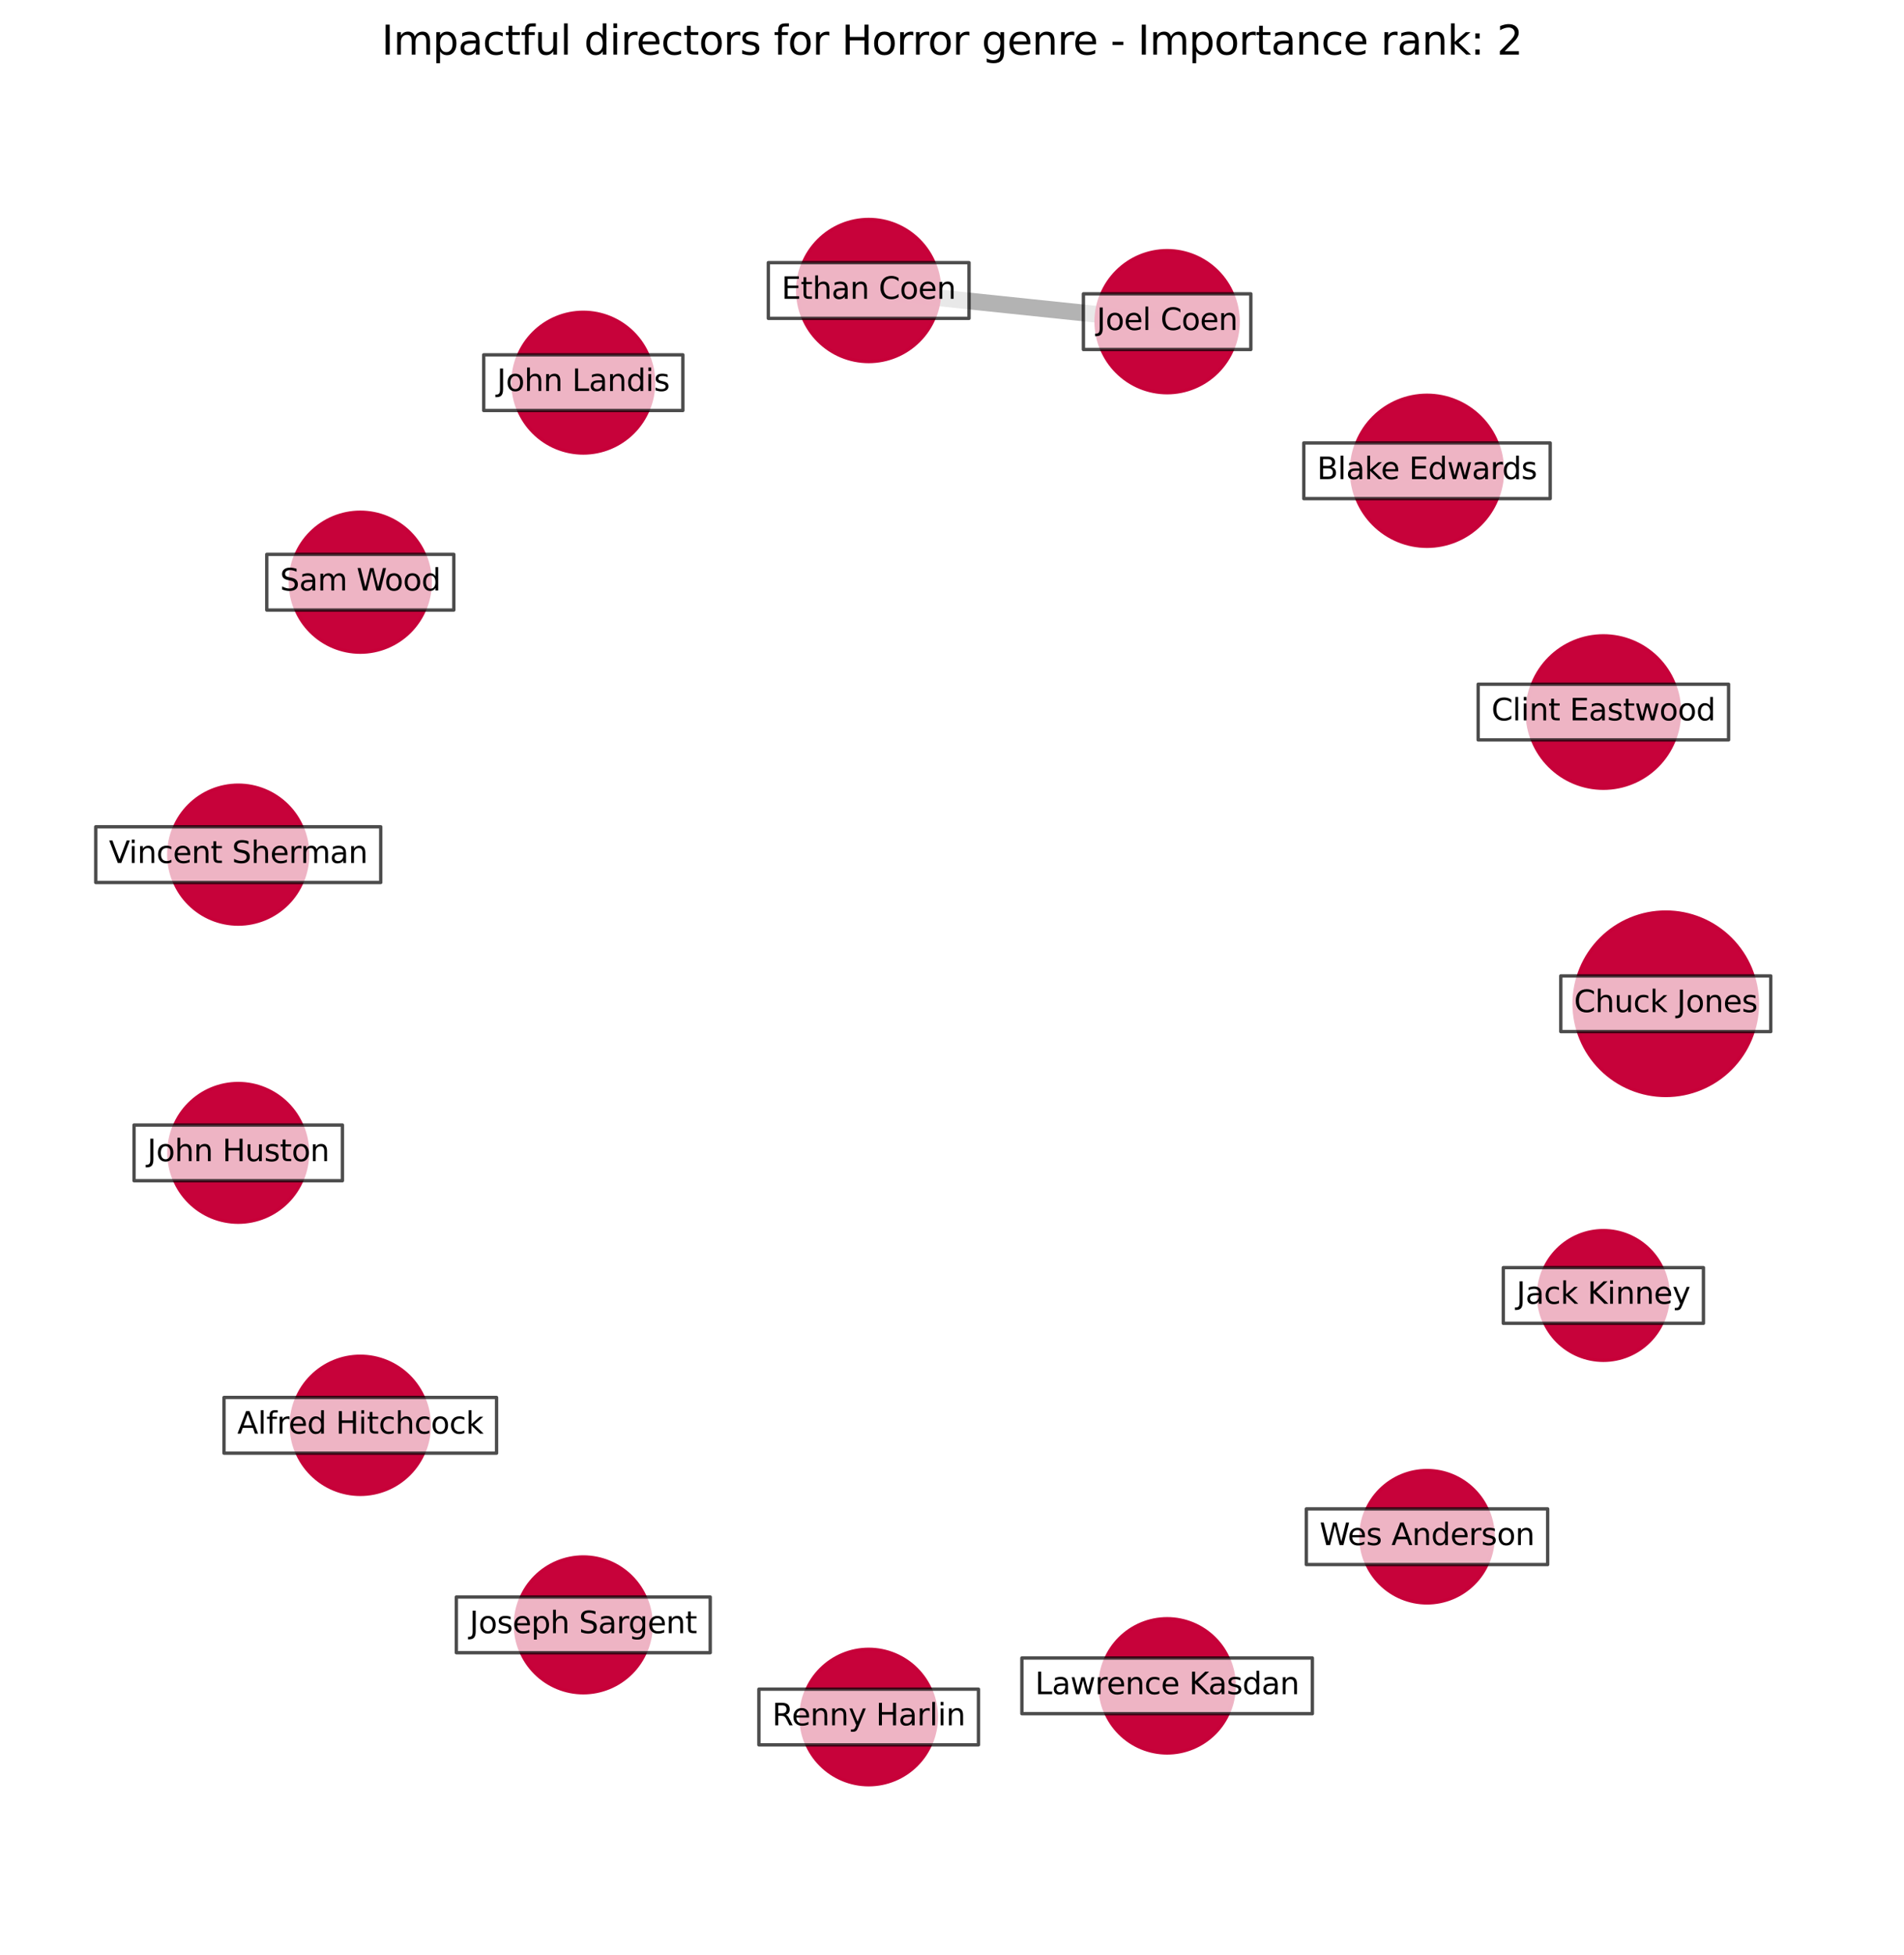 <?xml version="1.0" encoding="utf-8" standalone="no"?>
<!DOCTYPE svg PUBLIC "-//W3C//DTD SVG 1.1//EN"
  "http://www.w3.org/Graphics/SVG/1.1/DTD/svg11.dtd">
<svg xmlns:xlink="http://www.w3.org/1999/xlink" width="568.8pt" height="583.918pt" viewBox="0 0 568.8 583.918" xmlns="http://www.w3.org/2000/svg" version="1.1">
 <defs>
  <style type="text/css">*{stroke-linejoin: round; stroke-linecap: butt}</style>
 </defs>
 <g id="figure_1">
  <g id="patch_1">
   <path d="M 0 583.918 
L 568.8 583.918 
L 568.8 0 
L 0 0 
z
" style="fill: #ffffff"/>
  </g>
  <g id="axes_1">
   <g id="LineCollection_1">
    <path d="M 348.664 96.062 
L 259.51 86.753 
" clip-path="url(#p5c2c34f45f)" style="fill: none; stroke: #000000; stroke-opacity: 0.3; stroke-width: 5"/>
   </g>
   <g id="PathCollection_1">
    <path d="M 497.631 327.137 
C 504.894 327.137 511.86 324.251 516.996 319.116 
C 522.131 313.98 525.017 307.014 525.017 299.751 
C 525.017 292.488 522.131 285.522 516.996 280.386 
C 511.86 275.25 504.894 272.365 497.631 272.365 
C 490.368 272.365 483.401 275.25 478.266 280.386 
C 473.13 285.522 470.245 292.488 470.245 299.751 
C 470.245 307.014 473.13 313.98 478.266 319.116 
C 483.401 324.251 490.368 327.137 497.631 327.137 
z
" clip-path="url(#p5c2c34f45f)" style="fill: #c70039; fill-opacity: 0.99; stroke: #c70039; stroke-opacity: 0.99"/>
    <path d="M 478.992 235.396 
C 485.028 235.396 490.816 232.999 495.084 228.731 
C 499.351 224.464 501.749 218.675 501.749 212.64 
C 501.749 206.604 499.351 200.816 495.084 196.548 
C 490.816 192.281 485.028 189.883 478.992 189.883 
C 472.957 189.883 467.168 192.281 462.901 196.548 
C 458.633 200.816 456.236 206.604 456.236 212.64 
C 456.236 218.675 458.633 224.464 462.901 228.731 
C 467.168 232.999 472.957 235.396 478.992 235.396 
z
" clip-path="url(#p5c2c34f45f)" style="fill: #c70039; fill-opacity: 0.99; stroke: #c70039; stroke-opacity: 0.99"/>
    <path d="M 426.3 163.143 
C 432.281 163.143 438.018 160.767 442.247 156.537 
C 446.476 152.308 448.852 146.571 448.852 140.591 
C 448.852 134.61 446.476 128.873 442.247 124.644 
C 438.018 120.415 432.281 118.038 426.3 118.038 
C 420.319 118.038 414.582 120.415 410.353 124.644 
C 406.124 128.873 403.748 134.61 403.748 140.591 
C 403.748 146.571 406.124 152.308 410.353 156.537 
C 414.582 160.767 420.319 163.143 426.3 163.143 
z
" clip-path="url(#p5c2c34f45f)" style="fill: #c70039; fill-opacity: 0.99; stroke: #c70039; stroke-opacity: 0.99"/>
    <path d="M 348.664 117.274 
C 354.29 117.274 359.686 115.039 363.664 111.061 
C 367.642 107.083 369.877 101.687 369.877 96.062 
C 369.877 90.436 367.642 85.04 363.664 81.063 
C 359.686 77.085 354.29 74.85 348.664 74.85 
C 343.039 74.85 337.643 77.085 333.665 81.063 
C 329.687 85.04 327.452 90.436 327.452 96.062 
C 327.452 101.687 329.687 107.083 333.665 111.061 
C 337.643 115.039 343.039 117.274 348.664 117.274 
z
" clip-path="url(#p5c2c34f45f)" style="fill: #c70039; fill-opacity: 0.99; stroke: #c70039; stroke-opacity: 0.99"/>
    <path d="M 259.51 107.965 
C 265.135 107.965 270.531 105.73 274.509 101.752 
C 278.487 97.774 280.722 92.378 280.722 86.753 
C 280.722 81.127 278.487 75.731 274.509 71.753 
C 270.531 67.776 265.135 65.541 259.51 65.541 
C 253.884 65.541 248.488 67.776 244.51 71.753 
C 240.532 75.731 238.297 81.127 238.297 86.753 
C 238.297 92.378 240.532 97.774 244.51 101.752 
C 248.488 105.73 253.884 107.965 259.51 107.965 
z
" clip-path="url(#p5c2c34f45f)" style="fill: #c70039; fill-opacity: 0.99; stroke: #c70039; stroke-opacity: 0.99"/>
    <path d="M 174.251 135.284 
C 179.824 135.284 185.168 133.07 189.109 129.13 
C 193.049 125.19 195.263 119.845 195.263 114.273 
C 195.263 108.701 193.049 103.356 189.109 99.416 
C 185.168 95.476 179.824 93.262 174.251 93.262 
C 168.679 93.262 163.334 95.476 159.394 99.416 
C 155.454 103.356 153.24 108.701 153.24 114.273 
C 153.24 119.845 155.454 125.19 159.394 129.13 
C 163.334 133.07 168.679 135.284 174.251 135.284 
z
" clip-path="url(#p5c2c34f45f)" style="fill: #c70039; fill-opacity: 0.99; stroke: #c70039; stroke-opacity: 0.99"/>
    <path d="M 107.631 194.759 
C 113.173 194.759 118.488 192.557 122.406 188.639 
C 126.325 184.721 128.526 179.405 128.526 173.864 
C 128.526 168.323 126.325 163.008 122.406 159.089 
C 118.488 155.171 113.173 152.969 107.631 152.969 
C 102.09 152.969 96.775 155.171 92.857 159.089 
C 88.938 163.008 86.737 168.323 86.737 173.864 
C 86.737 179.405 88.938 184.721 92.857 188.639 
C 96.775 192.557 102.09 194.759 107.631 194.759 
z
" clip-path="url(#p5c2c34f45f)" style="fill: #c70039; fill-opacity: 0.99; stroke: #c70039; stroke-opacity: 0.99"/>
    <path d="M 71.169 275.97 
C 76.672 275.97 81.949 273.784 85.84 269.893 
C 89.731 266.002 91.917 260.724 91.917 255.222 
C 91.917 249.72 89.731 244.442 85.84 240.551 
C 81.949 236.661 76.672 234.475 71.169 234.475 
C 65.667 234.475 60.389 236.661 56.499 240.551 
C 52.608 244.442 50.422 249.72 50.422 255.222 
C 50.422 260.724 52.608 266.002 56.499 269.893 
C 60.389 273.784 65.667 275.97 71.169 275.97 
z
" clip-path="url(#p5c2c34f45f)" style="fill: #c70039; fill-opacity: 0.99; stroke: #c70039; stroke-opacity: 0.99"/>
    <path d="M 71.169 364.99 
C 76.662 364.99 81.93 362.808 85.814 358.924 
C 89.698 355.04 91.88 349.772 91.88 344.28 
C 91.88 338.787 89.698 333.519 85.814 329.635 
C 81.93 325.751 76.662 323.569 71.169 323.569 
C 65.677 323.569 60.408 325.751 56.525 329.635 
C 52.641 333.519 50.459 338.787 50.459 344.28 
C 50.459 349.772 52.641 355.04 56.525 358.924 
C 60.408 362.808 65.677 364.99 71.169 364.99 
z
" clip-path="url(#p5c2c34f45f)" style="fill: #c70039; fill-opacity: 0.99; stroke: #c70039; stroke-opacity: 0.99"/>
    <path d="M 107.631 446.261 
C 113.101 446.261 118.347 444.088 122.214 440.22 
C 126.082 436.353 128.255 431.107 128.255 425.638 
C 128.255 420.168 126.082 414.922 122.214 411.055 
C 118.347 407.188 113.101 405.015 107.631 405.015 
C 102.162 405.015 96.916 407.188 93.049 411.055 
C 89.181 414.922 87.008 420.168 87.008 425.638 
C 87.008 431.107 89.181 436.353 93.049 440.22 
C 96.916 444.088 102.162 446.261 107.631 446.261 
z
" clip-path="url(#p5c2c34f45f)" style="fill: #c70039; fill-opacity: 0.99; stroke: #c70039; stroke-opacity: 0.99"/>
    <path d="M 174.251 505.506 
C 179.629 505.506 184.787 503.37 188.59 499.567 
C 192.392 495.764 194.529 490.606 194.529 485.229 
C 194.529 479.851 192.392 474.693 188.59 470.89 
C 184.787 467.088 179.629 464.951 174.251 464.951 
C 168.874 464.951 163.716 467.088 159.913 470.89 
C 156.11 474.693 153.974 479.851 153.974 485.229 
C 153.974 490.606 156.11 495.764 159.913 499.567 
C 163.716 503.37 168.874 505.506 174.251 505.506 
z
" clip-path="url(#p5c2c34f45f)" style="fill: #c70039; fill-opacity: 0.99; stroke: #c70039; stroke-opacity: 0.99"/>
    <path d="M 259.51 532.967 
C 264.871 532.967 270.014 530.836 273.806 527.045 
C 277.597 523.254 279.727 518.111 279.727 512.749 
C 279.727 507.387 277.597 502.244 273.806 498.453 
C 270.014 494.661 264.871 492.531 259.51 492.531 
C 254.148 492.531 249.005 494.661 245.213 498.453 
C 241.422 502.244 239.292 507.387 239.292 512.749 
C 239.292 518.111 241.422 523.254 245.213 527.045 
C 249.005 530.836 254.148 532.967 259.51 532.967 
z
" clip-path="url(#p5c2c34f45f)" style="fill: #c70039; fill-opacity: 0.99; stroke: #c70039; stroke-opacity: 0.99"/>
    <path d="M 348.664 523.477 
C 353.978 523.477 359.075 521.366 362.833 517.608 
C 366.591 513.851 368.702 508.754 368.702 503.44 
C 368.702 498.126 366.591 493.029 362.833 489.271 
C 359.075 485.514 353.978 483.402 348.664 483.402 
C 343.35 483.402 338.253 485.514 334.496 489.271 
C 330.738 493.029 328.627 498.126 328.627 503.44 
C 328.627 508.754 330.738 513.851 334.496 517.608 
C 338.253 521.366 343.35 523.477 348.664 523.477 
z
" clip-path="url(#p5c2c34f45f)" style="fill: #c70039; fill-opacity: 0.99; stroke: #c70039; stroke-opacity: 0.99"/>
    <path d="M 426.3 478.671 
C 431.54 478.671 436.567 476.589 440.272 472.883 
C 443.978 469.178 446.06 464.151 446.06 458.911 
C 446.06 453.671 443.978 448.644 440.272 444.939 
C 436.567 441.233 431.54 439.151 426.3 439.151 
C 421.06 439.151 416.033 441.233 412.328 444.939 
C 408.622 448.644 406.54 453.671 406.54 458.911 
C 406.54 464.151 408.622 469.178 412.328 472.883 
C 416.033 476.589 421.06 478.671 426.3 478.671 
z
" clip-path="url(#p5c2c34f45f)" style="fill: #c70039; fill-opacity: 0.99; stroke: #c70039; stroke-opacity: 0.99"/>
    <path d="M 478.992 406.227 
C 484.128 406.227 489.054 404.187 492.685 400.555 
C 496.317 396.924 498.357 391.998 498.357 386.862 
C 498.357 381.726 496.317 376.801 492.685 373.169 
C 489.054 369.538 484.128 367.497 478.992 367.497 
C 473.857 367.497 468.931 369.538 465.299 373.169 
C 461.668 376.801 459.627 381.726 459.627 386.862 
C 459.627 391.998 461.668 396.924 465.299 400.555 
C 468.931 404.187 473.857 406.227 478.992 406.227 
z
" clip-path="url(#p5c2c34f45f)" style="fill: #c70039; fill-opacity: 0.99; stroke: #c70039; stroke-opacity: 0.99"/>
   </g>
   <g id="text_1">
    <g id="patch_2">
     <path d="M 466.269 308.066 
L 528.993 308.066 
L 528.993 291.436 
L 466.269 291.436 
z
" clip-path="url(#p5c2c34f45f)" style="fill: #ffffff; opacity: 0.7; stroke: #000000; stroke-linejoin: miter"/>
    </g>
    <g clip-path="url(#p5c2c34f45f)">
     <!-- Chuck Jones -->
     <g transform="translate(470.229 302.234)scale(0.09 -0.09)">
      <defs>
       <path id="DejaVuSans-43" d="M 4122 4306 
L 4122 3641 
Q 3803 3938 3442 4084 
Q 3081 4231 2675 4231 
Q 1875 4231 1450 3742 
Q 1025 3253 1025 2328 
Q 1025 1406 1450 917 
Q 1875 428 2675 428 
Q 3081 428 3442 575 
Q 3803 722 4122 1019 
L 4122 359 
Q 3791 134 3420 21 
Q 3050 -91 2638 -91 
Q 1578 -91 968 557 
Q 359 1206 359 2328 
Q 359 3453 968 4101 
Q 1578 4750 2638 4750 
Q 3056 4750 3426 4639 
Q 3797 4528 4122 4306 
z
" transform="scale(0.016)"/>
       <path id="DejaVuSans-68" d="M 3513 2113 
L 3513 0 
L 2938 0 
L 2938 2094 
Q 2938 2591 2744 2837 
Q 2550 3084 2163 3084 
Q 1697 3084 1428 2787 
Q 1159 2491 1159 1978 
L 1159 0 
L 581 0 
L 581 4863 
L 1159 4863 
L 1159 2956 
Q 1366 3272 1645 3428 
Q 1925 3584 2291 3584 
Q 2894 3584 3203 3211 
Q 3513 2838 3513 2113 
z
" transform="scale(0.016)"/>
       <path id="DejaVuSans-75" d="M 544 1381 
L 544 3500 
L 1119 3500 
L 1119 1403 
Q 1119 906 1312 657 
Q 1506 409 1894 409 
Q 2359 409 2629 706 
Q 2900 1003 2900 1516 
L 2900 3500 
L 3475 3500 
L 3475 0 
L 2900 0 
L 2900 538 
Q 2691 219 2414 64 
Q 2138 -91 1772 -91 
Q 1169 -91 856 284 
Q 544 659 544 1381 
z
M 1991 3584 
L 1991 3584 
z
" transform="scale(0.016)"/>
       <path id="DejaVuSans-63" d="M 3122 3366 
L 3122 2828 
Q 2878 2963 2633 3030 
Q 2388 3097 2138 3097 
Q 1578 3097 1268 2742 
Q 959 2388 959 1747 
Q 959 1106 1268 751 
Q 1578 397 2138 397 
Q 2388 397 2633 464 
Q 2878 531 3122 666 
L 3122 134 
Q 2881 22 2623 -34 
Q 2366 -91 2075 -91 
Q 1284 -91 818 406 
Q 353 903 353 1747 
Q 353 2603 823 3093 
Q 1294 3584 2113 3584 
Q 2378 3584 2631 3529 
Q 2884 3475 3122 3366 
z
" transform="scale(0.016)"/>
       <path id="DejaVuSans-6b" d="M 581 4863 
L 1159 4863 
L 1159 1991 
L 2875 3500 
L 3609 3500 
L 1753 1863 
L 3688 0 
L 2938 0 
L 1159 1709 
L 1159 0 
L 581 0 
L 581 4863 
z
" transform="scale(0.016)"/>
       <path id="DejaVuSans-20" transform="scale(0.016)"/>
       <path id="DejaVuSans-4a" d="M 628 4666 
L 1259 4666 
L 1259 325 
Q 1259 -519 939 -900 
Q 619 -1281 -91 -1281 
L -331 -1281 
L -331 -750 
L -134 -750 
Q 284 -750 456 -515 
Q 628 -281 628 325 
L 628 4666 
z
" transform="scale(0.016)"/>
       <path id="DejaVuSans-6f" d="M 1959 3097 
Q 1497 3097 1228 2736 
Q 959 2375 959 1747 
Q 959 1119 1226 758 
Q 1494 397 1959 397 
Q 2419 397 2687 759 
Q 2956 1122 2956 1747 
Q 2956 2369 2687 2733 
Q 2419 3097 1959 3097 
z
M 1959 3584 
Q 2709 3584 3137 3096 
Q 3566 2609 3566 1747 
Q 3566 888 3137 398 
Q 2709 -91 1959 -91 
Q 1206 -91 779 398 
Q 353 888 353 1747 
Q 353 2609 779 3096 
Q 1206 3584 1959 3584 
z
" transform="scale(0.016)"/>
       <path id="DejaVuSans-6e" d="M 3513 2113 
L 3513 0 
L 2938 0 
L 2938 2094 
Q 2938 2591 2744 2837 
Q 2550 3084 2163 3084 
Q 1697 3084 1428 2787 
Q 1159 2491 1159 1978 
L 1159 0 
L 581 0 
L 581 3500 
L 1159 3500 
L 1159 2956 
Q 1366 3272 1645 3428 
Q 1925 3584 2291 3584 
Q 2894 3584 3203 3211 
Q 3513 2838 3513 2113 
z
" transform="scale(0.016)"/>
       <path id="DejaVuSans-65" d="M 3597 1894 
L 3597 1613 
L 953 1613 
Q 991 1019 1311 708 
Q 1631 397 2203 397 
Q 2534 397 2845 478 
Q 3156 559 3463 722 
L 3463 178 
Q 3153 47 2828 -22 
Q 2503 -91 2169 -91 
Q 1331 -91 842 396 
Q 353 884 353 1716 
Q 353 2575 817 3079 
Q 1281 3584 2069 3584 
Q 2775 3584 3186 3129 
Q 3597 2675 3597 1894 
z
M 3022 2063 
Q 3016 2534 2758 2815 
Q 2500 3097 2075 3097 
Q 1594 3097 1305 2825 
Q 1016 2553 972 2059 
L 3022 2063 
z
" transform="scale(0.016)"/>
       <path id="DejaVuSans-73" d="M 2834 3397 
L 2834 2853 
Q 2591 2978 2328 3040 
Q 2066 3103 1784 3103 
Q 1356 3103 1142 2972 
Q 928 2841 928 2578 
Q 928 2378 1081 2264 
Q 1234 2150 1697 2047 
L 1894 2003 
Q 2506 1872 2764 1633 
Q 3022 1394 3022 966 
Q 3022 478 2636 193 
Q 2250 -91 1575 -91 
Q 1294 -91 989 -36 
Q 684 19 347 128 
L 347 722 
Q 666 556 975 473 
Q 1284 391 1588 391 
Q 1994 391 2212 530 
Q 2431 669 2431 922 
Q 2431 1156 2273 1281 
Q 2116 1406 1581 1522 
L 1381 1569 
Q 847 1681 609 1914 
Q 372 2147 372 2553 
Q 372 3047 722 3315 
Q 1072 3584 1716 3584 
Q 2034 3584 2315 3537 
Q 2597 3491 2834 3397 
z
" transform="scale(0.016)"/>
      </defs>
      <use xlink:href="#DejaVuSans-43"/>
      <use xlink:href="#DejaVuSans-68" x="69.824"/>
      <use xlink:href="#DejaVuSans-75" x="133.203"/>
      <use xlink:href="#DejaVuSans-63" x="196.582"/>
      <use xlink:href="#DejaVuSans-6b" x="251.562"/>
      <use xlink:href="#DejaVuSans-20" x="309.473"/>
      <use xlink:href="#DejaVuSans-4a" x="341.26"/>
      <use xlink:href="#DejaVuSans-6f" x="370.752"/>
      <use xlink:href="#DejaVuSans-6e" x="431.934"/>
      <use xlink:href="#DejaVuSans-65" x="495.312"/>
      <use xlink:href="#DejaVuSans-73" x="556.836"/>
     </g>
    </g>
   </g>
   <g id="text_2">
    <g id="patch_3">
     <path d="M 441.59 220.955 
L 516.394 220.955 
L 516.394 204.324 
L 441.59 204.324 
z
" clip-path="url(#p5c2c34f45f)" style="fill: #ffffff; opacity: 0.7; stroke: #000000; stroke-linejoin: miter"/>
    </g>
    <g clip-path="url(#p5c2c34f45f)">
     <!-- Clint Eastwood -->
     <g transform="translate(445.55 215.123)scale(0.09 -0.09)">
      <defs>
       <path id="DejaVuSans-6c" d="M 603 4863 
L 1178 4863 
L 1178 0 
L 603 0 
L 603 4863 
z
" transform="scale(0.016)"/>
       <path id="DejaVuSans-69" d="M 603 3500 
L 1178 3500 
L 1178 0 
L 603 0 
L 603 3500 
z
M 603 4863 
L 1178 4863 
L 1178 4134 
L 603 4134 
L 603 4863 
z
" transform="scale(0.016)"/>
       <path id="DejaVuSans-74" d="M 1172 4494 
L 1172 3500 
L 2356 3500 
L 2356 3053 
L 1172 3053 
L 1172 1153 
Q 1172 725 1289 603 
Q 1406 481 1766 481 
L 2356 481 
L 2356 0 
L 1766 0 
Q 1100 0 847 248 
Q 594 497 594 1153 
L 594 3053 
L 172 3053 
L 172 3500 
L 594 3500 
L 594 4494 
L 1172 4494 
z
" transform="scale(0.016)"/>
       <path id="DejaVuSans-45" d="M 628 4666 
L 3578 4666 
L 3578 4134 
L 1259 4134 
L 1259 2753 
L 3481 2753 
L 3481 2222 
L 1259 2222 
L 1259 531 
L 3634 531 
L 3634 0 
L 628 0 
L 628 4666 
z
" transform="scale(0.016)"/>
       <path id="DejaVuSans-61" d="M 2194 1759 
Q 1497 1759 1228 1600 
Q 959 1441 959 1056 
Q 959 750 1161 570 
Q 1363 391 1709 391 
Q 2188 391 2477 730 
Q 2766 1069 2766 1631 
L 2766 1759 
L 2194 1759 
z
M 3341 1997 
L 3341 0 
L 2766 0 
L 2766 531 
Q 2569 213 2275 61 
Q 1981 -91 1556 -91 
Q 1019 -91 701 211 
Q 384 513 384 1019 
Q 384 1609 779 1909 
Q 1175 2209 1959 2209 
L 2766 2209 
L 2766 2266 
Q 2766 2663 2505 2880 
Q 2244 3097 1772 3097 
Q 1472 3097 1187 3025 
Q 903 2953 641 2809 
L 641 3341 
Q 956 3463 1253 3523 
Q 1550 3584 1831 3584 
Q 2591 3584 2966 3190 
Q 3341 2797 3341 1997 
z
" transform="scale(0.016)"/>
       <path id="DejaVuSans-77" d="M 269 3500 
L 844 3500 
L 1563 769 
L 2278 3500 
L 2956 3500 
L 3675 769 
L 4391 3500 
L 4966 3500 
L 4050 0 
L 3372 0 
L 2619 2869 
L 1863 0 
L 1184 0 
L 269 3500 
z
" transform="scale(0.016)"/>
       <path id="DejaVuSans-64" d="M 2906 2969 
L 2906 4863 
L 3481 4863 
L 3481 0 
L 2906 0 
L 2906 525 
Q 2725 213 2448 61 
Q 2172 -91 1784 -91 
Q 1150 -91 751 415 
Q 353 922 353 1747 
Q 353 2572 751 3078 
Q 1150 3584 1784 3584 
Q 2172 3584 2448 3432 
Q 2725 3281 2906 2969 
z
M 947 1747 
Q 947 1113 1208 752 
Q 1469 391 1925 391 
Q 2381 391 2643 752 
Q 2906 1113 2906 1747 
Q 2906 2381 2643 2742 
Q 2381 3103 1925 3103 
Q 1469 3103 1208 2742 
Q 947 2381 947 1747 
z
" transform="scale(0.016)"/>
      </defs>
      <use xlink:href="#DejaVuSans-43"/>
      <use xlink:href="#DejaVuSans-6c" x="69.824"/>
      <use xlink:href="#DejaVuSans-69" x="97.607"/>
      <use xlink:href="#DejaVuSans-6e" x="125.391"/>
      <use xlink:href="#DejaVuSans-74" x="188.77"/>
      <use xlink:href="#DejaVuSans-20" x="227.979"/>
      <use xlink:href="#DejaVuSans-45" x="259.766"/>
      <use xlink:href="#DejaVuSans-61" x="322.949"/>
      <use xlink:href="#DejaVuSans-73" x="384.229"/>
      <use xlink:href="#DejaVuSans-74" x="436.328"/>
      <use xlink:href="#DejaVuSans-77" x="475.537"/>
      <use xlink:href="#DejaVuSans-6f" x="557.324"/>
      <use xlink:href="#DejaVuSans-6f" x="618.506"/>
      <use xlink:href="#DejaVuSans-64" x="679.688"/>
     </g>
    </g>
   </g>
   <g id="text_3">
    <g id="patch_4">
     <path d="M 389.493 148.906 
L 463.107 148.906 
L 463.107 132.275 
L 389.493 132.275 
z
" clip-path="url(#p5c2c34f45f)" style="fill: #ffffff; opacity: 0.7; stroke: #000000; stroke-linejoin: miter"/>
    </g>
    <g clip-path="url(#p5c2c34f45f)">
     <!-- Blake Edwards -->
     <g transform="translate(393.453 143.074)scale(0.09 -0.09)">
      <defs>
       <path id="DejaVuSans-42" d="M 1259 2228 
L 1259 519 
L 2272 519 
Q 2781 519 3026 730 
Q 3272 941 3272 1375 
Q 3272 1813 3026 2020 
Q 2781 2228 2272 2228 
L 1259 2228 
z
M 1259 4147 
L 1259 2741 
L 2194 2741 
Q 2656 2741 2882 2914 
Q 3109 3088 3109 3444 
Q 3109 3797 2882 3972 
Q 2656 4147 2194 4147 
L 1259 4147 
z
M 628 4666 
L 2241 4666 
Q 2963 4666 3353 4366 
Q 3744 4066 3744 3513 
Q 3744 3084 3544 2831 
Q 3344 2578 2956 2516 
Q 3422 2416 3680 2098 
Q 3938 1781 3938 1306 
Q 3938 681 3513 340 
Q 3088 0 2303 0 
L 628 0 
L 628 4666 
z
" transform="scale(0.016)"/>
       <path id="DejaVuSans-72" d="M 2631 2963 
Q 2534 3019 2420 3045 
Q 2306 3072 2169 3072 
Q 1681 3072 1420 2755 
Q 1159 2438 1159 1844 
L 1159 0 
L 581 0 
L 581 3500 
L 1159 3500 
L 1159 2956 
Q 1341 3275 1631 3429 
Q 1922 3584 2338 3584 
Q 2397 3584 2469 3576 
Q 2541 3569 2628 3553 
L 2631 2963 
z
" transform="scale(0.016)"/>
      </defs>
      <use xlink:href="#DejaVuSans-42"/>
      <use xlink:href="#DejaVuSans-6c" x="68.604"/>
      <use xlink:href="#DejaVuSans-61" x="96.387"/>
      <use xlink:href="#DejaVuSans-6b" x="157.666"/>
      <use xlink:href="#DejaVuSans-65" x="211.951"/>
      <use xlink:href="#DejaVuSans-20" x="273.475"/>
      <use xlink:href="#DejaVuSans-45" x="305.262"/>
      <use xlink:href="#DejaVuSans-64" x="368.445"/>
      <use xlink:href="#DejaVuSans-77" x="431.922"/>
      <use xlink:href="#DejaVuSans-61" x="513.709"/>
      <use xlink:href="#DejaVuSans-72" x="574.988"/>
      <use xlink:href="#DejaVuSans-64" x="614.352"/>
      <use xlink:href="#DejaVuSans-73" x="677.828"/>
     </g>
    </g>
   </g>
   <g id="text_4">
    <g id="patch_5">
     <path d="M 323.658 104.377 
L 373.671 104.377 
L 373.671 87.747 
L 323.658 87.747 
z
" clip-path="url(#p5c2c34f45f)" style="fill: #ffffff; opacity: 0.7; stroke: #000000; stroke-linejoin: miter"/>
    </g>
    <g clip-path="url(#p5c2c34f45f)">
     <!-- Joel Coen -->
     <g transform="translate(327.618 98.545)scale(0.09 -0.09)">
      <use xlink:href="#DejaVuSans-4a"/>
      <use xlink:href="#DejaVuSans-6f" x="29.492"/>
      <use xlink:href="#DejaVuSans-65" x="90.674"/>
      <use xlink:href="#DejaVuSans-6c" x="152.197"/>
      <use xlink:href="#DejaVuSans-20" x="179.98"/>
      <use xlink:href="#DejaVuSans-43" x="211.768"/>
      <use xlink:href="#DejaVuSans-6f" x="281.592"/>
      <use xlink:href="#DejaVuSans-65" x="342.773"/>
      <use xlink:href="#DejaVuSans-6e" x="404.297"/>
     </g>
    </g>
   </g>
   <g id="text_5">
    <g id="patch_6">
     <path d="M 229.534 95.068 
L 289.485 95.068 
L 289.485 78.438 
L 229.534 78.438 
z
" clip-path="url(#p5c2c34f45f)" style="fill: #ffffff; opacity: 0.7; stroke: #000000; stroke-linejoin: miter"/>
    </g>
    <g clip-path="url(#p5c2c34f45f)">
     <!-- Ethan Coen -->
     <g transform="translate(233.494 89.236)scale(0.09 -0.09)">
      <use xlink:href="#DejaVuSans-45"/>
      <use xlink:href="#DejaVuSans-74" x="63.184"/>
      <use xlink:href="#DejaVuSans-68" x="102.393"/>
      <use xlink:href="#DejaVuSans-61" x="165.771"/>
      <use xlink:href="#DejaVuSans-6e" x="227.051"/>
      <use xlink:href="#DejaVuSans-20" x="290.43"/>
      <use xlink:href="#DejaVuSans-43" x="322.217"/>
      <use xlink:href="#DejaVuSans-6f" x="392.041"/>
      <use xlink:href="#DejaVuSans-65" x="453.223"/>
      <use xlink:href="#DejaVuSans-6e" x="514.746"/>
     </g>
    </g>
   </g>
   <g id="text_6">
    <g id="patch_7">
     <path d="M 144.508 122.588 
L 203.994 122.588 
L 203.994 105.958 
L 144.508 105.958 
z
" clip-path="url(#p5c2c34f45f)" style="fill: #ffffff; opacity: 0.7; stroke: #000000; stroke-linejoin: miter"/>
    </g>
    <g clip-path="url(#p5c2c34f45f)">
     <!-- John Landis -->
     <g transform="translate(148.468 116.757)scale(0.09 -0.09)">
      <defs>
       <path id="DejaVuSans-4c" d="M 628 4666 
L 1259 4666 
L 1259 531 
L 3531 531 
L 3531 0 
L 628 0 
L 628 4666 
z
" transform="scale(0.016)"/>
      </defs>
      <use xlink:href="#DejaVuSans-4a"/>
      <use xlink:href="#DejaVuSans-6f" x="29.492"/>
      <use xlink:href="#DejaVuSans-68" x="90.674"/>
      <use xlink:href="#DejaVuSans-6e" x="154.053"/>
      <use xlink:href="#DejaVuSans-20" x="217.432"/>
      <use xlink:href="#DejaVuSans-4c" x="249.219"/>
      <use xlink:href="#DejaVuSans-61" x="304.932"/>
      <use xlink:href="#DejaVuSans-6e" x="366.211"/>
      <use xlink:href="#DejaVuSans-64" x="429.59"/>
      <use xlink:href="#DejaVuSans-69" x="493.066"/>
      <use xlink:href="#DejaVuSans-73" x="520.85"/>
     </g>
    </g>
   </g>
   <g id="text_7">
    <g id="patch_8">
     <path d="M 79.695 182.179 
L 135.568 182.179 
L 135.568 165.549 
L 79.695 165.549 
z
" clip-path="url(#p5c2c34f45f)" style="fill: #ffffff; opacity: 0.7; stroke: #000000; stroke-linejoin: miter"/>
    </g>
    <g clip-path="url(#p5c2c34f45f)">
     <!-- Sam Wood -->
     <g transform="translate(83.655 176.348)scale(0.09 -0.09)">
      <defs>
       <path id="DejaVuSans-53" d="M 3425 4513 
L 3425 3897 
Q 3066 4069 2747 4153 
Q 2428 4238 2131 4238 
Q 1616 4238 1336 4038 
Q 1056 3838 1056 3469 
Q 1056 3159 1242 3001 
Q 1428 2844 1947 2747 
L 2328 2669 
Q 3034 2534 3370 2195 
Q 3706 1856 3706 1288 
Q 3706 609 3251 259 
Q 2797 -91 1919 -91 
Q 1588 -91 1214 -16 
Q 841 59 441 206 
L 441 856 
Q 825 641 1194 531 
Q 1563 422 1919 422 
Q 2459 422 2753 634 
Q 3047 847 3047 1241 
Q 3047 1584 2836 1778 
Q 2625 1972 2144 2069 
L 1759 2144 
Q 1053 2284 737 2584 
Q 422 2884 422 3419 
Q 422 4038 858 4394 
Q 1294 4750 2059 4750 
Q 2388 4750 2728 4690 
Q 3069 4631 3425 4513 
z
" transform="scale(0.016)"/>
       <path id="DejaVuSans-6d" d="M 3328 2828 
Q 3544 3216 3844 3400 
Q 4144 3584 4550 3584 
Q 5097 3584 5394 3201 
Q 5691 2819 5691 2113 
L 5691 0 
L 5113 0 
L 5113 2094 
Q 5113 2597 4934 2840 
Q 4756 3084 4391 3084 
Q 3944 3084 3684 2787 
Q 3425 2491 3425 1978 
L 3425 0 
L 2847 0 
L 2847 2094 
Q 2847 2600 2669 2842 
Q 2491 3084 2119 3084 
Q 1678 3084 1418 2786 
Q 1159 2488 1159 1978 
L 1159 0 
L 581 0 
L 581 3500 
L 1159 3500 
L 1159 2956 
Q 1356 3278 1631 3431 
Q 1906 3584 2284 3584 
Q 2666 3584 2933 3390 
Q 3200 3197 3328 2828 
z
" transform="scale(0.016)"/>
       <path id="DejaVuSans-57" d="M 213 4666 
L 850 4666 
L 1831 722 
L 2809 4666 
L 3519 4666 
L 4500 722 
L 5478 4666 
L 6119 4666 
L 4947 0 
L 4153 0 
L 3169 4050 
L 2175 0 
L 1381 0 
L 213 4666 
z
" transform="scale(0.016)"/>
      </defs>
      <use xlink:href="#DejaVuSans-53"/>
      <use xlink:href="#DejaVuSans-61" x="63.477"/>
      <use xlink:href="#DejaVuSans-6d" x="124.756"/>
      <use xlink:href="#DejaVuSans-20" x="222.168"/>
      <use xlink:href="#DejaVuSans-57" x="253.955"/>
      <use xlink:href="#DejaVuSans-6f" x="346.957"/>
      <use xlink:href="#DejaVuSans-6f" x="408.139"/>
      <use xlink:href="#DejaVuSans-64" x="469.32"/>
     </g>
    </g>
   </g>
   <g id="text_8">
    <g id="patch_9">
     <path d="M 28.599 263.537 
L 113.739 263.537 
L 113.739 246.907 
L 28.599 246.907 
z
" clip-path="url(#p5c2c34f45f)" style="fill: #ffffff; opacity: 0.7; stroke: #000000; stroke-linejoin: miter"/>
    </g>
    <g clip-path="url(#p5c2c34f45f)">
     <!-- Vincent Sherman -->
     <g transform="translate(32.559 257.706)scale(0.09 -0.09)">
      <defs>
       <path id="DejaVuSans-56" d="M 1831 0 
L 50 4666 
L 709 4666 
L 2188 738 
L 3669 4666 
L 4325 4666 
L 2547 0 
L 1831 0 
z
" transform="scale(0.016)"/>
      </defs>
      <use xlink:href="#DejaVuSans-56"/>
      <use xlink:href="#DejaVuSans-69" x="66.158"/>
      <use xlink:href="#DejaVuSans-6e" x="93.941"/>
      <use xlink:href="#DejaVuSans-63" x="157.32"/>
      <use xlink:href="#DejaVuSans-65" x="212.301"/>
      <use xlink:href="#DejaVuSans-6e" x="273.824"/>
      <use xlink:href="#DejaVuSans-74" x="337.203"/>
      <use xlink:href="#DejaVuSans-20" x="376.412"/>
      <use xlink:href="#DejaVuSans-53" x="408.199"/>
      <use xlink:href="#DejaVuSans-68" x="471.676"/>
      <use xlink:href="#DejaVuSans-65" x="535.055"/>
      <use xlink:href="#DejaVuSans-72" x="596.578"/>
      <use xlink:href="#DejaVuSans-6d" x="635.941"/>
      <use xlink:href="#DejaVuSans-61" x="733.354"/>
      <use xlink:href="#DejaVuSans-6e" x="794.633"/>
     </g>
    </g>
   </g>
   <g id="text_9">
    <g id="patch_10">
     <path d="M 40.045 352.595 
L 102.294 352.595 
L 102.294 335.964 
L 40.045 335.964 
z
" clip-path="url(#p5c2c34f45f)" style="fill: #ffffff; opacity: 0.7; stroke: #000000; stroke-linejoin: miter"/>
    </g>
    <g clip-path="url(#p5c2c34f45f)">
     <!-- John Huston -->
     <g transform="translate(44.005 346.763)scale(0.09 -0.09)">
      <defs>
       <path id="DejaVuSans-48" d="M 628 4666 
L 1259 4666 
L 1259 2753 
L 3553 2753 
L 3553 4666 
L 4184 4666 
L 4184 0 
L 3553 0 
L 3553 2222 
L 1259 2222 
L 1259 0 
L 628 0 
L 628 4666 
z
" transform="scale(0.016)"/>
      </defs>
      <use xlink:href="#DejaVuSans-4a"/>
      <use xlink:href="#DejaVuSans-6f" x="29.492"/>
      <use xlink:href="#DejaVuSans-68" x="90.674"/>
      <use xlink:href="#DejaVuSans-6e" x="154.053"/>
      <use xlink:href="#DejaVuSans-20" x="217.432"/>
      <use xlink:href="#DejaVuSans-48" x="249.219"/>
      <use xlink:href="#DejaVuSans-75" x="324.414"/>
      <use xlink:href="#DejaVuSans-73" x="387.793"/>
      <use xlink:href="#DejaVuSans-74" x="439.893"/>
      <use xlink:href="#DejaVuSans-6f" x="479.102"/>
      <use xlink:href="#DejaVuSans-6e" x="540.283"/>
     </g>
    </g>
   </g>
   <g id="text_10">
    <g id="patch_11">
     <path d="M 66.922 433.953 
L 148.341 433.953 
L 148.341 417.322 
L 66.922 417.322 
z
" clip-path="url(#p5c2c34f45f)" style="fill: #ffffff; opacity: 0.7; stroke: #000000; stroke-linejoin: miter"/>
    </g>
    <g clip-path="url(#p5c2c34f45f)">
     <!-- Alfred Hitchcock -->
     <g transform="translate(70.882 428.121)scale(0.09 -0.09)">
      <defs>
       <path id="DejaVuSans-41" d="M 2188 4044 
L 1331 1722 
L 3047 1722 
L 2188 4044 
z
M 1831 4666 
L 2547 4666 
L 4325 0 
L 3669 0 
L 3244 1197 
L 1141 1197 
L 716 0 
L 50 0 
L 1831 4666 
z
" transform="scale(0.016)"/>
       <path id="DejaVuSans-66" d="M 2375 4863 
L 2375 4384 
L 1825 4384 
Q 1516 4384 1395 4259 
Q 1275 4134 1275 3809 
L 1275 3500 
L 2222 3500 
L 2222 3053 
L 1275 3053 
L 1275 0 
L 697 0 
L 697 3053 
L 147 3053 
L 147 3500 
L 697 3500 
L 697 3744 
Q 697 4328 969 4595 
Q 1241 4863 1831 4863 
L 2375 4863 
z
" transform="scale(0.016)"/>
      </defs>
      <use xlink:href="#DejaVuSans-41"/>
      <use xlink:href="#DejaVuSans-6c" x="68.408"/>
      <use xlink:href="#DejaVuSans-66" x="96.191"/>
      <use xlink:href="#DejaVuSans-72" x="131.396"/>
      <use xlink:href="#DejaVuSans-65" x="170.26"/>
      <use xlink:href="#DejaVuSans-64" x="231.783"/>
      <use xlink:href="#DejaVuSans-20" x="295.26"/>
      <use xlink:href="#DejaVuSans-48" x="327.047"/>
      <use xlink:href="#DejaVuSans-69" x="402.242"/>
      <use xlink:href="#DejaVuSans-74" x="430.025"/>
      <use xlink:href="#DejaVuSans-63" x="469.234"/>
      <use xlink:href="#DejaVuSans-68" x="524.215"/>
      <use xlink:href="#DejaVuSans-63" x="587.594"/>
      <use xlink:href="#DejaVuSans-6f" x="642.574"/>
      <use xlink:href="#DejaVuSans-63" x="703.756"/>
      <use xlink:href="#DejaVuSans-6b" x="758.736"/>
     </g>
    </g>
   </g>
   <g id="text_11">
    <g id="patch_12">
     <path d="M 136.331 493.544 
L 212.172 493.544 
L 212.172 476.913 
L 136.331 476.913 
z
" clip-path="url(#p5c2c34f45f)" style="fill: #ffffff; opacity: 0.7; stroke: #000000; stroke-linejoin: miter"/>
    </g>
    <g clip-path="url(#p5c2c34f45f)">
     <!-- Joseph Sargent -->
     <g transform="translate(140.291 487.712)scale(0.09 -0.09)">
      <defs>
       <path id="DejaVuSans-70" d="M 1159 525 
L 1159 -1331 
L 581 -1331 
L 581 3500 
L 1159 3500 
L 1159 2969 
Q 1341 3281 1617 3432 
Q 1894 3584 2278 3584 
Q 2916 3584 3314 3078 
Q 3713 2572 3713 1747 
Q 3713 922 3314 415 
Q 2916 -91 2278 -91 
Q 1894 -91 1617 61 
Q 1341 213 1159 525 
z
M 3116 1747 
Q 3116 2381 2855 2742 
Q 2594 3103 2138 3103 
Q 1681 3103 1420 2742 
Q 1159 2381 1159 1747 
Q 1159 1113 1420 752 
Q 1681 391 2138 391 
Q 2594 391 2855 752 
Q 3116 1113 3116 1747 
z
" transform="scale(0.016)"/>
       <path id="DejaVuSans-67" d="M 2906 1791 
Q 2906 2416 2648 2759 
Q 2391 3103 1925 3103 
Q 1463 3103 1205 2759 
Q 947 2416 947 1791 
Q 947 1169 1205 825 
Q 1463 481 1925 481 
Q 2391 481 2648 825 
Q 2906 1169 2906 1791 
z
M 3481 434 
Q 3481 -459 3084 -895 
Q 2688 -1331 1869 -1331 
Q 1566 -1331 1297 -1286 
Q 1028 -1241 775 -1147 
L 775 -588 
Q 1028 -725 1275 -790 
Q 1522 -856 1778 -856 
Q 2344 -856 2625 -561 
Q 2906 -266 2906 331 
L 2906 616 
Q 2728 306 2450 153 
Q 2172 0 1784 0 
Q 1141 0 747 490 
Q 353 981 353 1791 
Q 353 2603 747 3093 
Q 1141 3584 1784 3584 
Q 2172 3584 2450 3431 
Q 2728 3278 2906 2969 
L 2906 3500 
L 3481 3500 
L 3481 434 
z
" transform="scale(0.016)"/>
      </defs>
      <use xlink:href="#DejaVuSans-4a"/>
      <use xlink:href="#DejaVuSans-6f" x="29.492"/>
      <use xlink:href="#DejaVuSans-73" x="90.674"/>
      <use xlink:href="#DejaVuSans-65" x="142.773"/>
      <use xlink:href="#DejaVuSans-70" x="204.297"/>
      <use xlink:href="#DejaVuSans-68" x="267.773"/>
      <use xlink:href="#DejaVuSans-20" x="331.152"/>
      <use xlink:href="#DejaVuSans-53" x="362.939"/>
      <use xlink:href="#DejaVuSans-61" x="426.416"/>
      <use xlink:href="#DejaVuSans-72" x="487.695"/>
      <use xlink:href="#DejaVuSans-67" x="527.059"/>
      <use xlink:href="#DejaVuSans-65" x="590.535"/>
      <use xlink:href="#DejaVuSans-6e" x="652.059"/>
      <use xlink:href="#DejaVuSans-74" x="715.438"/>
     </g>
    </g>
   </g>
   <g id="text_12">
    <g id="patch_13">
     <path d="M 226.715 521.064 
L 292.304 521.064 
L 292.304 504.434 
L 226.715 504.434 
z
" clip-path="url(#p5c2c34f45f)" style="fill: #ffffff; opacity: 0.7; stroke: #000000; stroke-linejoin: miter"/>
    </g>
    <g clip-path="url(#p5c2c34f45f)">
     <!-- Renny Harlin -->
     <g transform="translate(230.675 515.232)scale(0.09 -0.09)">
      <defs>
       <path id="DejaVuSans-52" d="M 2841 2188 
Q 3044 2119 3236 1894 
Q 3428 1669 3622 1275 
L 4263 0 
L 3584 0 
L 2988 1197 
Q 2756 1666 2539 1819 
Q 2322 1972 1947 1972 
L 1259 1972 
L 1259 0 
L 628 0 
L 628 4666 
L 2053 4666 
Q 2853 4666 3247 4331 
Q 3641 3997 3641 3322 
Q 3641 2881 3436 2590 
Q 3231 2300 2841 2188 
z
M 1259 4147 
L 1259 2491 
L 2053 2491 
Q 2509 2491 2742 2702 
Q 2975 2913 2975 3322 
Q 2975 3731 2742 3939 
Q 2509 4147 2053 4147 
L 1259 4147 
z
" transform="scale(0.016)"/>
       <path id="DejaVuSans-79" d="M 2059 -325 
Q 1816 -950 1584 -1140 
Q 1353 -1331 966 -1331 
L 506 -1331 
L 506 -850 
L 844 -850 
Q 1081 -850 1212 -737 
Q 1344 -625 1503 -206 
L 1606 56 
L 191 3500 
L 800 3500 
L 1894 763 
L 2988 3500 
L 3597 3500 
L 2059 -325 
z
" transform="scale(0.016)"/>
      </defs>
      <use xlink:href="#DejaVuSans-52"/>
      <use xlink:href="#DejaVuSans-65" x="64.982"/>
      <use xlink:href="#DejaVuSans-6e" x="126.506"/>
      <use xlink:href="#DejaVuSans-6e" x="189.885"/>
      <use xlink:href="#DejaVuSans-79" x="253.264"/>
      <use xlink:href="#DejaVuSans-20" x="312.443"/>
      <use xlink:href="#DejaVuSans-48" x="344.23"/>
      <use xlink:href="#DejaVuSans-61" x="419.426"/>
      <use xlink:href="#DejaVuSans-72" x="480.705"/>
      <use xlink:href="#DejaVuSans-6c" x="521.818"/>
      <use xlink:href="#DejaVuSans-69" x="549.602"/>
      <use xlink:href="#DejaVuSans-6e" x="577.385"/>
     </g>
    </g>
   </g>
   <g id="text_13">
    <g id="patch_14">
     <path d="M 305.276 511.755 
L 392.053 511.755 
L 392.053 495.125 
L 305.276 495.125 
z
" clip-path="url(#p5c2c34f45f)" style="fill: #ffffff; opacity: 0.7; stroke: #000000; stroke-linejoin: miter"/>
    </g>
    <g clip-path="url(#p5c2c34f45f)">
     <!-- Lawrence Kasdan -->
     <g transform="translate(309.236 505.923)scale(0.09 -0.09)">
      <defs>
       <path id="DejaVuSans-4b" d="M 628 4666 
L 1259 4666 
L 1259 2694 
L 3353 4666 
L 4166 4666 
L 1850 2491 
L 4331 0 
L 3500 0 
L 1259 2247 
L 1259 0 
L 628 0 
L 628 4666 
z
" transform="scale(0.016)"/>
      </defs>
      <use xlink:href="#DejaVuSans-4c"/>
      <use xlink:href="#DejaVuSans-61" x="55.713"/>
      <use xlink:href="#DejaVuSans-77" x="116.992"/>
      <use xlink:href="#DejaVuSans-72" x="198.779"/>
      <use xlink:href="#DejaVuSans-65" x="237.643"/>
      <use xlink:href="#DejaVuSans-6e" x="299.166"/>
      <use xlink:href="#DejaVuSans-63" x="362.545"/>
      <use xlink:href="#DejaVuSans-65" x="417.525"/>
      <use xlink:href="#DejaVuSans-20" x="479.049"/>
      <use xlink:href="#DejaVuSans-4b" x="510.836"/>
      <use xlink:href="#DejaVuSans-61" x="574.662"/>
      <use xlink:href="#DejaVuSans-73" x="635.941"/>
      <use xlink:href="#DejaVuSans-64" x="688.041"/>
      <use xlink:href="#DejaVuSans-61" x="751.518"/>
      <use xlink:href="#DejaVuSans-6e" x="812.797"/>
     </g>
    </g>
   </g>
   <g id="text_14">
    <g id="patch_15">
     <path d="M 390.256 467.226 
L 462.343 467.226 
L 462.343 450.596 
L 390.256 450.596 
z
" clip-path="url(#p5c2c34f45f)" style="fill: #ffffff; opacity: 0.7; stroke: #000000; stroke-linejoin: miter"/>
    </g>
    <g clip-path="url(#p5c2c34f45f)">
     <!-- Wes Anderson -->
     <g transform="translate(394.216 461.395)scale(0.09 -0.09)">
      <use xlink:href="#DejaVuSans-57"/>
      <use xlink:href="#DejaVuSans-65" x="93.002"/>
      <use xlink:href="#DejaVuSans-73" x="154.525"/>
      <use xlink:href="#DejaVuSans-20" x="206.625"/>
      <use xlink:href="#DejaVuSans-41" x="238.412"/>
      <use xlink:href="#DejaVuSans-6e" x="306.82"/>
      <use xlink:href="#DejaVuSans-64" x="370.199"/>
      <use xlink:href="#DejaVuSans-65" x="433.676"/>
      <use xlink:href="#DejaVuSans-72" x="495.199"/>
      <use xlink:href="#DejaVuSans-73" x="536.312"/>
      <use xlink:href="#DejaVuSans-6f" x="588.412"/>
      <use xlink:href="#DejaVuSans-6e" x="649.594"/>
     </g>
    </g>
   </g>
   <g id="text_15">
    <g id="patch_16">
     <path d="M 449.1 395.177 
L 508.885 395.177 
L 508.885 378.547 
L 449.1 378.547 
z
" clip-path="url(#p5c2c34f45f)" style="fill: #ffffff; opacity: 0.7; stroke: #000000; stroke-linejoin: miter"/>
    </g>
    <g clip-path="url(#p5c2c34f45f)">
     <!-- Jack Kinney -->
     <g transform="translate(453.06 389.346)scale(0.09 -0.09)">
      <use xlink:href="#DejaVuSans-4a"/>
      <use xlink:href="#DejaVuSans-61" x="29.492"/>
      <use xlink:href="#DejaVuSans-63" x="90.771"/>
      <use xlink:href="#DejaVuSans-6b" x="145.752"/>
      <use xlink:href="#DejaVuSans-20" x="203.662"/>
      <use xlink:href="#DejaVuSans-4b" x="235.449"/>
      <use xlink:href="#DejaVuSans-69" x="301.025"/>
      <use xlink:href="#DejaVuSans-6e" x="328.809"/>
      <use xlink:href="#DejaVuSans-6e" x="392.188"/>
      <use xlink:href="#DejaVuSans-65" x="455.566"/>
      <use xlink:href="#DejaVuSans-79" x="517.09"/>
     </g>
    </g>
   </g>
   <g id="text_16">
    <!-- Impactful directors for Horror genre - Importance rank: 2 -->
    <g transform="translate(113.999 16.318)scale(0.12 -0.12)">
     <defs>
      <path id="DejaVuSans-49" d="M 628 4666 
L 1259 4666 
L 1259 0 
L 628 0 
L 628 4666 
z
" transform="scale(0.016)"/>
      <path id="DejaVuSans-2d" d="M 313 2009 
L 1997 2009 
L 1997 1497 
L 313 1497 
L 313 2009 
z
" transform="scale(0.016)"/>
      <path id="DejaVuSans-3a" d="M 750 794 
L 1409 794 
L 1409 0 
L 750 0 
L 750 794 
z
M 750 3309 
L 1409 3309 
L 1409 2516 
L 750 2516 
L 750 3309 
z
" transform="scale(0.016)"/>
      <path id="DejaVuSans-32" d="M 1228 531 
L 3431 531 
L 3431 0 
L 469 0 
L 469 531 
Q 828 903 1448 1529 
Q 2069 2156 2228 2338 
Q 2531 2678 2651 2914 
Q 2772 3150 2772 3378 
Q 2772 3750 2511 3984 
Q 2250 4219 1831 4219 
Q 1534 4219 1204 4116 
Q 875 4013 500 3803 
L 500 4441 
Q 881 4594 1212 4672 
Q 1544 4750 1819 4750 
Q 2544 4750 2975 4387 
Q 3406 4025 3406 3419 
Q 3406 3131 3298 2873 
Q 3191 2616 2906 2266 
Q 2828 2175 2409 1742 
Q 1991 1309 1228 531 
z
" transform="scale(0.016)"/>
     </defs>
     <use xlink:href="#DejaVuSans-49"/>
     <use xlink:href="#DejaVuSans-6d" x="29.492"/>
     <use xlink:href="#DejaVuSans-70" x="126.904"/>
     <use xlink:href="#DejaVuSans-61" x="190.381"/>
     <use xlink:href="#DejaVuSans-63" x="251.66"/>
     <use xlink:href="#DejaVuSans-74" x="306.641"/>
     <use xlink:href="#DejaVuSans-66" x="345.85"/>
     <use xlink:href="#DejaVuSans-75" x="381.055"/>
     <use xlink:href="#DejaVuSans-6c" x="444.434"/>
     <use xlink:href="#DejaVuSans-20" x="472.217"/>
     <use xlink:href="#DejaVuSans-64" x="504.004"/>
     <use xlink:href="#DejaVuSans-69" x="567.48"/>
     <use xlink:href="#DejaVuSans-72" x="595.264"/>
     <use xlink:href="#DejaVuSans-65" x="634.127"/>
     <use xlink:href="#DejaVuSans-63" x="695.65"/>
     <use xlink:href="#DejaVuSans-74" x="750.631"/>
     <use xlink:href="#DejaVuSans-6f" x="789.84"/>
     <use xlink:href="#DejaVuSans-72" x="851.021"/>
     <use xlink:href="#DejaVuSans-73" x="892.135"/>
     <use xlink:href="#DejaVuSans-20" x="944.234"/>
     <use xlink:href="#DejaVuSans-66" x="976.021"/>
     <use xlink:href="#DejaVuSans-6f" x="1011.227"/>
     <use xlink:href="#DejaVuSans-72" x="1072.408"/>
     <use xlink:href="#DejaVuSans-20" x="1113.521"/>
     <use xlink:href="#DejaVuSans-48" x="1145.309"/>
     <use xlink:href="#DejaVuSans-6f" x="1220.504"/>
     <use xlink:href="#DejaVuSans-72" x="1281.686"/>
     <use xlink:href="#DejaVuSans-72" x="1321.049"/>
     <use xlink:href="#DejaVuSans-6f" x="1359.912"/>
     <use xlink:href="#DejaVuSans-72" x="1421.094"/>
     <use xlink:href="#DejaVuSans-20" x="1462.207"/>
     <use xlink:href="#DejaVuSans-67" x="1493.994"/>
     <use xlink:href="#DejaVuSans-65" x="1557.471"/>
     <use xlink:href="#DejaVuSans-6e" x="1618.994"/>
     <use xlink:href="#DejaVuSans-72" x="1682.373"/>
     <use xlink:href="#DejaVuSans-65" x="1721.236"/>
     <use xlink:href="#DejaVuSans-20" x="1782.76"/>
     <use xlink:href="#DejaVuSans-2d" x="1814.547"/>
     <use xlink:href="#DejaVuSans-20" x="1850.631"/>
     <use xlink:href="#DejaVuSans-49" x="1882.418"/>
     <use xlink:href="#DejaVuSans-6d" x="1911.91"/>
     <use xlink:href="#DejaVuSans-70" x="2009.322"/>
     <use xlink:href="#DejaVuSans-6f" x="2072.799"/>
     <use xlink:href="#DejaVuSans-72" x="2133.98"/>
     <use xlink:href="#DejaVuSans-74" x="2175.094"/>
     <use xlink:href="#DejaVuSans-61" x="2214.303"/>
     <use xlink:href="#DejaVuSans-6e" x="2275.582"/>
     <use xlink:href="#DejaVuSans-63" x="2338.961"/>
     <use xlink:href="#DejaVuSans-65" x="2393.941"/>
     <use xlink:href="#DejaVuSans-20" x="2455.465"/>
     <use xlink:href="#DejaVuSans-72" x="2487.252"/>
     <use xlink:href="#DejaVuSans-61" x="2528.365"/>
     <use xlink:href="#DejaVuSans-6e" x="2589.645"/>
     <use xlink:href="#DejaVuSans-6b" x="2653.023"/>
     <use xlink:href="#DejaVuSans-3a" x="2710.934"/>
     <use xlink:href="#DejaVuSans-20" x="2744.625"/>
     <use xlink:href="#DejaVuSans-32" x="2776.412"/>
    </g>
   </g>
  </g>
 </g>
 <defs>
  <clipPath id="p5c2c34f45f">
   <rect x="7.2" y="22.318" width="554.4" height="554.4"/>
  </clipPath>
 </defs>
</svg>
